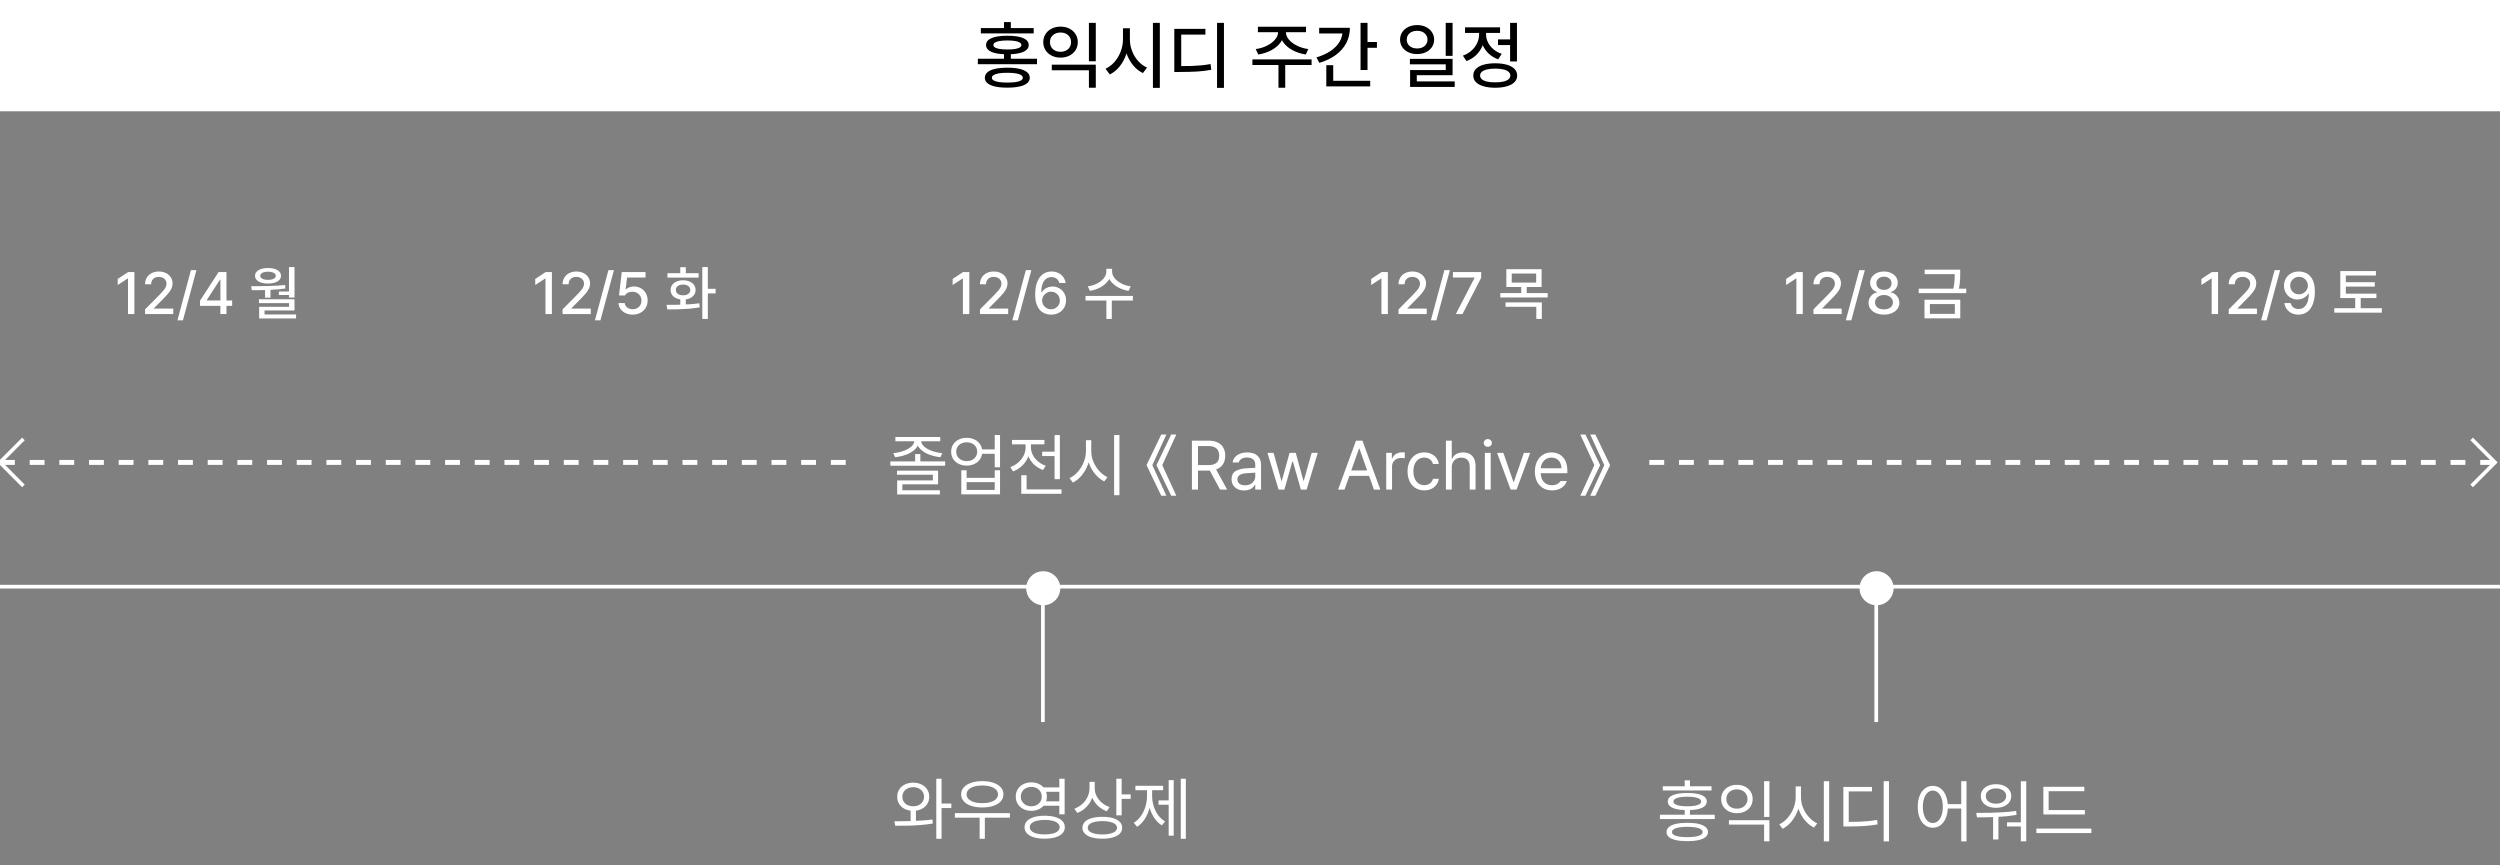 <svg width="1011" height="350" viewBox="0 0 1011 350" fill="none" xmlns="http://www.w3.org/2000/svg">
<rect x="0" y="0" width="1011" height="350" fill="#808080" stroke="none"/>
<g clip-path="url(#clip0_350_310)">
<line x1="1.31134e-07" y1="237.25" x2="1011" y2="237.25" stroke="white" stroke-width="1.5"/>
<path d="M54.346 110.028V127H51.76V112.613H51.66L47.608 115.257V112.796L51.826 110.028H54.346ZM58.664 127L58.656 125.127L64.54 119.185C65.247 118.456 65.788 117.862 66.164 117.403C66.545 116.945 66.835 116.5 67.034 116.069C67.239 115.633 67.341 115.174 67.341 114.693C67.341 114.146 67.203 113.666 66.927 113.251C66.65 112.837 66.275 112.519 65.799 112.298C65.324 112.072 64.788 111.959 64.192 111.959C63.573 111.959 63.032 112.083 62.567 112.331C62.103 112.575 61.744 112.925 61.49 113.384C61.236 113.837 61.109 114.362 61.109 114.959H58.656C58.656 113.936 58.893 113.036 59.368 112.257C59.849 111.472 60.512 110.867 61.357 110.442C62.208 110.011 63.17 109.796 64.241 109.796C65.313 109.796 66.269 110.006 67.109 110.425C67.949 110.84 68.603 111.414 69.073 112.149C69.548 112.884 69.788 113.707 69.794 114.619C69.788 115.271 69.664 115.895 69.421 116.492C69.178 117.088 68.763 117.751 68.178 118.481C67.598 119.21 66.772 120.102 65.7 121.157L62.252 124.663V124.787H70.067V127H58.664ZM79.443 109.232L73.973 129.552H71.744L77.214 109.232H79.443ZM80.893 123.685V121.605L88.385 110.028H90.017V113.094H88.957L83.595 121.373V121.506H93.888V123.685H80.893ZM89.123 127V123.055L89.139 122.102V110.028H91.584V127H89.123ZM109.379 116.616V120.37H107.183V116.616H109.379ZM119.1 108.006V120.32H116.863V108.006H119.1ZM101.573 115.754C104.175 115.76 106.606 115.729 108.865 115.663C111.131 115.597 113.277 115.459 115.305 115.249L115.437 116.674C113.349 116.961 111.178 117.152 108.923 117.246C106.669 117.334 104.305 117.37 101.829 117.354L101.573 115.754ZM119.1 121.025V125.558H106.992V127.721H104.805V124.066H116.887V122.583H104.722V121.025H119.1ZM119.73 127.174V128.79H104.805V127.174H119.73ZM117.584 117.909V119.309H112.769V117.909H117.584ZM108.401 108.37C109.434 108.37 110.346 108.5 111.136 108.76C111.926 109.019 112.539 109.387 112.976 109.862C113.412 110.337 113.633 110.892 113.639 111.528C113.633 112.174 113.412 112.735 112.976 113.21C112.539 113.68 111.926 114.041 111.136 114.296C110.352 114.544 109.44 114.669 108.401 114.669C107.341 114.669 106.415 114.544 105.625 114.296C104.835 114.041 104.222 113.68 103.785 113.21C103.354 112.735 103.139 112.174 103.139 111.528C103.139 110.892 103.354 110.337 103.785 109.862C104.222 109.387 104.835 109.019 105.625 108.76C106.421 108.5 107.346 108.37 108.401 108.37ZM108.401 109.87C107.755 109.87 107.194 109.939 106.719 110.077C106.244 110.21 105.876 110.403 105.617 110.657C105.363 110.906 105.238 111.196 105.244 111.528C105.238 111.859 105.363 112.149 105.617 112.398C105.876 112.646 106.244 112.84 106.719 112.978C107.194 113.11 107.755 113.177 108.401 113.177C109.031 113.177 109.584 113.11 110.059 112.978C110.534 112.84 110.899 112.646 111.153 112.398C111.412 112.149 111.542 111.859 111.542 111.528C111.542 111.196 111.412 110.906 111.153 110.657C110.899 110.403 110.534 110.21 110.059 110.077C109.584 109.939 109.031 109.87 108.401 109.87Z" fill="white"/>
<path d="M223.185 110.028V127H220.6V112.613H220.5L216.448 115.257V112.796L220.666 110.028H223.185ZM227.504 127L227.496 125.127L233.38 119.185C234.087 118.456 234.628 117.862 235.004 117.403C235.385 116.945 235.675 116.5 235.874 116.069C236.078 115.633 236.181 115.174 236.181 114.693C236.181 114.146 236.043 113.666 235.766 113.251C235.49 112.837 235.114 112.519 234.639 112.298C234.164 112.072 233.628 111.959 233.032 111.959C232.413 111.959 231.871 112.083 231.407 112.331C230.943 112.575 230.584 112.925 230.33 113.384C230.076 113.837 229.949 114.362 229.949 114.959H227.496C227.496 113.936 227.733 113.036 228.208 112.257C228.689 111.472 229.352 110.867 230.197 110.442C231.048 110.011 232.009 109.796 233.081 109.796C234.153 109.796 235.109 110.006 235.949 110.425C236.788 110.84 237.443 111.414 237.913 112.149C238.388 112.884 238.628 113.707 238.634 114.619C238.628 115.271 238.504 115.895 238.261 116.492C238.018 117.088 237.603 117.751 237.018 118.481C236.438 119.21 235.612 120.102 234.54 121.157L231.092 124.663V124.787H238.907V127H227.504ZM248.283 109.232L242.813 129.552H240.584L246.054 109.232H248.283ZM255.874 127.232C254.813 127.232 253.852 127.033 252.99 126.635C252.134 126.232 251.451 125.677 250.943 124.97C250.435 124.262 250.164 123.461 250.131 122.566H252.642C252.681 123.041 252.849 123.472 253.147 123.859C253.446 124.24 253.832 124.539 254.308 124.754C254.788 124.964 255.31 125.069 255.874 125.069C256.548 125.069 257.153 124.917 257.689 124.613C258.23 124.309 258.65 123.892 258.948 123.362C259.252 122.831 259.404 122.232 259.404 121.564C259.404 120.89 259.247 120.282 258.932 119.74C258.623 119.193 258.189 118.765 257.631 118.456C257.078 118.146 256.454 117.989 255.758 117.983C255.056 117.978 254.451 118.097 253.943 118.34C253.44 118.583 253.045 118.961 252.758 119.475H250.33L251.44 110.028H261.053V112.24H253.578L252.998 116.981H253.164C253.402 116.76 253.686 116.566 254.018 116.401C254.355 116.229 254.722 116.097 255.12 116.003C255.518 115.903 255.929 115.854 256.355 115.854C257.41 115.854 258.36 116.097 259.205 116.583C260.051 117.064 260.711 117.735 261.186 118.597C261.667 119.459 261.907 120.428 261.907 121.506C261.907 122.599 261.65 123.583 261.136 124.456C260.623 125.323 259.907 126.003 258.99 126.494C258.073 126.986 257.034 127.232 255.874 127.232ZM277.34 120.47V123.892H275.111V120.47H277.34ZM286.249 107.989V128.989H284.012V107.989H286.249ZM289.398 116.79V118.655H285.528V116.79H289.398ZM269.526 123.279C271.332 123.279 272.898 123.268 274.224 123.246C275.55 123.218 276.976 123.157 278.501 123.064C280.031 122.97 281.468 122.829 282.81 122.641L282.968 124.29C281.559 124.539 280.095 124.727 278.575 124.854C277.056 124.975 275.619 125.052 274.266 125.086C272.918 125.119 271.451 125.135 269.865 125.135L269.526 123.279ZM282.512 110.483V112.257H269.915V110.483H282.512ZM276.238 113.343C277.222 113.343 278.095 113.508 278.857 113.84C279.625 114.166 280.222 114.624 280.647 115.215C281.072 115.807 281.288 116.492 281.293 117.271C281.288 118.039 281.07 118.718 280.639 119.309C280.213 119.895 279.619 120.351 278.857 120.677C278.095 120.997 277.222 121.157 276.238 121.157C275.244 121.157 274.365 120.997 273.603 120.677C272.846 120.351 272.255 119.895 271.829 119.309C271.41 118.718 271.202 118.039 271.208 117.271C271.202 116.492 271.41 115.807 271.829 115.215C272.255 114.624 272.846 114.166 273.603 113.84C274.365 113.508 275.244 113.343 276.238 113.343ZM276.238 115.066C275.653 115.066 275.139 115.157 274.697 115.34C274.255 115.522 273.912 115.779 273.669 116.11C273.426 116.442 273.305 116.829 273.305 117.271C273.305 117.707 273.426 118.088 273.669 118.414C273.912 118.74 274.255 118.992 274.697 119.169C275.139 119.345 275.653 119.431 276.238 119.425C276.818 119.431 277.327 119.345 277.763 119.169C278.205 118.992 278.548 118.74 278.791 118.414C279.034 118.088 279.155 117.707 279.155 117.271C279.155 116.829 279.034 116.442 278.791 116.11C278.548 115.779 278.205 115.522 277.763 115.34C277.327 115.157 276.818 115.066 276.238 115.066ZM277.34 108.047V111.702H275.111V108.047H277.34Z" fill="white"/>
<path d="M391.986 110.028V127H389.4V112.613H389.301L385.249 115.257V112.796L389.467 110.028H391.986ZM396.305 127L396.296 125.127L402.18 119.185C402.888 118.456 403.429 117.862 403.805 117.403C404.186 116.945 404.476 116.5 404.675 116.069C404.879 115.633 404.981 115.174 404.981 114.693C404.981 114.146 404.843 113.666 404.567 113.251C404.291 112.837 403.915 112.519 403.44 112.298C402.965 112.072 402.429 111.959 401.832 111.959C401.214 111.959 400.672 112.083 400.208 112.331C399.744 112.575 399.385 112.925 399.131 113.384C398.877 113.837 398.749 114.362 398.749 114.959H396.296C396.296 113.936 396.534 113.036 397.009 112.257C397.49 111.472 398.153 110.867 398.998 110.442C399.849 110.011 400.81 109.796 401.882 109.796C402.954 109.796 403.91 110.006 404.749 110.425C405.589 110.84 406.244 111.414 406.714 112.149C407.189 112.884 407.429 113.707 407.435 114.619C407.429 115.271 407.305 115.895 407.062 116.492C406.819 117.088 406.404 117.751 405.819 118.481C405.238 119.21 404.412 120.102 403.341 121.157L399.893 124.663V124.787H407.708V127H396.305ZM417.084 109.232L411.614 129.552H409.385L414.854 109.232H417.084ZM425.031 127.232C423.882 127.221 422.827 126.959 421.865 126.445C420.909 125.925 420.13 125.061 419.528 123.851C418.926 122.641 418.625 121.05 418.625 119.077C418.625 117.127 418.893 115.459 419.429 114.072C419.965 112.68 420.73 111.619 421.724 110.89C422.719 110.16 423.893 109.796 425.247 109.796C426.269 109.796 427.188 109.994 428.006 110.392C428.824 110.785 429.484 111.331 429.987 112.033C430.495 112.735 430.816 113.536 430.948 114.436H428.404C428.282 113.967 428.081 113.555 427.799 113.202C427.523 112.843 427.166 112.561 426.73 112.356C426.299 112.152 425.805 112.05 425.247 112.05C424.379 112.05 423.633 112.296 423.009 112.787C422.385 113.273 421.909 113.975 421.584 114.892C421.263 115.804 421.103 116.898 421.103 118.174H421.293C421.597 117.693 421.97 117.282 422.412 116.939C422.86 116.591 423.357 116.329 423.904 116.152C424.456 115.97 425.039 115.878 425.653 115.878C426.653 115.878 427.57 116.116 428.404 116.591C429.244 117.066 429.904 117.729 430.385 118.58C430.871 119.431 431.114 120.387 431.114 121.448C431.114 122.541 430.86 123.53 430.351 124.414C429.843 125.298 429.128 125.992 428.205 126.494C427.282 126.997 426.224 127.243 425.031 127.232ZM425.023 125.069C425.691 125.069 426.299 124.912 426.846 124.597C427.393 124.276 427.824 123.843 428.139 123.296C428.454 122.749 428.611 122.146 428.611 121.489C428.611 120.848 428.456 120.26 428.147 119.724C427.843 119.182 427.421 118.754 426.879 118.439C426.343 118.124 425.741 117.967 425.072 117.967C424.404 117.967 423.791 118.133 423.233 118.464C422.675 118.79 422.233 119.227 421.907 119.773C421.586 120.315 421.423 120.898 421.418 121.522C421.418 122.146 421.572 122.732 421.882 123.279C422.197 123.82 422.628 124.254 423.175 124.58C423.727 124.906 424.343 125.069 425.023 125.069ZM449.357 109.837C449.357 111.135 448.973 112.329 448.205 113.417C447.443 114.506 446.407 115.417 445.098 116.152C443.794 116.881 442.357 117.37 440.788 117.619L439.893 115.804C441.258 115.622 442.515 115.238 443.664 114.652C444.813 114.061 445.725 113.343 446.399 112.497C447.073 111.652 447.41 110.765 447.41 109.837V108.693H449.357V109.837ZM449.73 109.837C449.73 110.754 450.07 111.638 450.75 112.489C451.429 113.334 452.344 114.052 453.493 114.644C454.647 115.235 455.907 115.622 457.272 115.804L456.385 117.619C454.81 117.37 453.366 116.878 452.051 116.144C450.741 115.409 449.703 114.497 448.935 113.409C448.172 112.315 447.794 111.124 447.799 109.837V108.693H449.73V109.837ZM449.606 121.075V128.989H447.418V121.075H449.606ZM458.134 119.682V121.522H438.99V119.682H458.134Z" fill="white"/>
<path d="M370.4 327.177V332.959H368.253V327.177H370.4ZM369.317 316.503C370.554 316.509 371.663 316.754 372.643 317.238C373.623 317.715 374.39 318.385 374.944 319.249C375.505 320.112 375.788 321.099 375.795 322.207C375.788 323.316 375.505 324.302 374.944 325.166C374.39 326.029 373.619 326.7 372.633 327.177C371.653 327.654 370.548 327.892 369.317 327.892C368.06 327.892 366.938 327.654 365.952 327.177C364.972 326.7 364.205 326.033 363.651 325.175C363.103 324.312 362.833 323.322 362.839 322.207C362.833 321.092 363.103 320.106 363.651 319.249C364.205 318.385 364.972 317.715 365.952 317.238C366.938 316.754 368.06 316.509 369.317 316.503ZM369.317 318.34C368.472 318.346 367.715 318.514 367.045 318.843C366.381 319.165 365.859 319.619 365.478 320.206C365.105 320.792 364.921 321.459 364.927 322.207C364.921 322.955 365.105 323.622 365.478 324.209C365.859 324.795 366.381 325.253 367.045 325.581C367.715 325.904 368.472 326.062 369.317 326.055C370.148 326.062 370.893 325.904 371.55 325.581C372.214 325.253 372.733 324.795 373.107 324.209C373.487 323.622 373.681 322.955 373.687 322.207C373.681 321.459 373.487 320.792 373.107 320.206C372.733 319.619 372.214 319.165 371.55 318.843C370.893 318.514 370.148 318.346 369.317 318.34ZM380.764 314.917V339.224H378.637V314.917H380.764ZM384.728 324.953V326.79H380.184V324.953H384.728ZM361.679 332.127H363.013C364.74 332.114 366.365 332.088 367.886 332.05C369.407 332.011 370.967 331.94 372.565 331.837C374.164 331.734 375.666 331.592 377.071 331.412L377.226 333.036C375.621 333.307 373.935 333.51 372.169 333.645C370.409 333.78 368.714 333.864 367.083 333.896C365.459 333.929 363.78 333.938 362.046 333.925L361.679 332.127ZM408.406 328.84V330.657H386.149V328.84H408.406ZM398.273 329.923V339.224H396.165V329.923H398.273ZM397.229 315.884C398.924 315.89 400.416 316.113 401.705 316.551C403.001 316.983 404.006 317.602 404.722 318.407C405.437 319.213 405.795 320.157 405.795 321.24C405.795 322.31 405.437 323.245 404.722 324.044C404.006 324.843 403.001 325.459 401.705 325.891C400.416 326.323 398.924 326.539 397.229 326.539C395.534 326.539 394.038 326.323 392.743 325.891C391.453 325.459 390.454 324.843 389.745 324.044C389.036 323.245 388.682 322.31 388.682 321.24C388.682 320.157 389.036 319.213 389.745 318.407C390.454 317.602 391.453 316.983 392.743 316.551C394.038 316.113 395.534 315.89 397.229 315.884ZM397.229 317.644C395.972 317.644 394.863 317.792 393.903 318.088C392.949 318.385 392.204 318.804 391.669 319.345C391.141 319.887 390.88 320.518 390.886 321.24C390.88 321.956 391.141 322.584 391.669 323.126C392.204 323.661 392.949 324.073 393.903 324.363C394.863 324.653 395.972 324.798 397.229 324.798C398.486 324.798 399.594 324.653 400.555 324.363C401.522 324.073 402.269 323.661 402.798 323.126C403.326 322.584 403.591 321.956 403.591 321.24C403.591 320.518 403.326 319.887 402.798 319.345C402.269 318.804 401.522 318.385 400.555 318.088C399.594 317.792 398.486 317.644 397.229 317.644ZM429.047 318.436V320.196H421.583V318.436H429.047ZM429.047 324.064V325.843H421.583V324.064H429.047ZM417.077 316.387C418.263 316.38 419.333 316.622 420.287 317.112C421.241 317.595 421.989 318.279 422.53 319.162C423.078 320.038 423.355 321.034 423.362 322.149C423.355 323.258 423.078 324.25 422.53 325.127C421.989 326.004 421.241 326.687 420.287 327.177C419.333 327.66 418.263 327.899 417.077 327.892C415.878 327.899 414.799 327.66 413.838 327.177C412.878 326.687 412.124 326.004 411.576 325.127C411.034 324.25 410.767 323.258 410.773 322.149C410.767 321.034 411.034 320.038 411.576 319.162C412.124 318.279 412.878 317.595 413.838 317.112C414.799 316.622 415.878 316.38 417.077 316.387ZM417.077 318.243C416.265 318.237 415.533 318.401 414.882 318.736C414.231 319.065 413.725 319.529 413.364 320.128C413.004 320.721 412.823 321.395 412.823 322.149C412.823 322.897 413.007 323.567 413.374 324.16C413.742 324.753 414.248 325.221 414.892 325.562C415.537 325.897 416.265 326.062 417.077 326.055C417.87 326.062 418.585 325.897 419.224 325.562C419.868 325.221 420.374 324.753 420.742 324.16C421.109 323.561 421.293 322.89 421.293 322.149C421.293 321.395 421.109 320.721 420.742 320.128C420.374 319.529 419.871 319.065 419.233 318.736C418.595 318.401 417.876 318.237 417.077 318.243ZM430.536 314.917V329.323H428.389V314.917H430.536ZM422.472 329.884C424.142 329.884 425.585 330.068 426.804 330.435C428.028 330.802 428.969 331.334 429.627 332.03C430.284 332.727 430.613 333.558 430.613 334.525C430.613 335.492 430.284 336.323 429.627 337.019C428.969 337.715 428.028 338.247 426.804 338.615C425.585 338.982 424.142 339.166 422.472 339.166C420.796 339.166 419.346 338.982 418.121 338.615C416.897 338.247 415.956 337.715 415.298 337.019C414.647 336.323 414.325 335.492 414.331 334.525C414.325 333.558 414.647 332.727 415.298 332.03C415.956 331.334 416.897 330.802 418.121 330.435C419.346 330.068 420.796 329.884 422.472 329.884ZM422.472 331.566C421.235 331.566 420.161 331.686 419.253 331.924C418.344 332.163 417.644 332.504 417.155 332.949C416.671 333.387 416.433 333.913 416.439 334.525C416.433 335.124 416.671 335.646 417.155 336.091C417.644 336.529 418.344 336.865 419.253 337.097C420.161 337.329 421.235 337.445 422.472 337.445C423.71 337.445 424.783 337.329 425.692 337.097C426.601 336.865 427.3 336.529 427.79 336.091C428.28 335.646 428.525 335.124 428.525 334.525C428.525 333.913 428.28 333.387 427.79 332.949C427.3 332.504 426.601 332.163 425.692 331.924C424.783 331.686 423.71 331.566 422.472 331.566ZM442.379 318.688C442.372 320.228 442.089 321.672 441.528 323.019C440.973 324.36 440.187 325.523 439.169 326.51C438.157 327.496 436.984 328.247 435.649 328.762L434.489 327.041C435.701 326.59 436.768 325.946 437.689 325.108C438.611 324.27 439.323 323.3 439.826 322.198C440.335 321.095 440.593 319.925 440.6 318.688V316.174H442.379V318.688ZM442.707 318.843C442.707 319.925 442.965 320.97 443.481 321.975C443.996 322.981 444.709 323.867 445.618 324.634C446.533 325.401 447.574 325.984 448.74 326.384L447.58 328.086C446.285 327.609 445.134 326.913 444.129 325.997C443.13 325.082 442.353 324.009 441.799 322.778C441.244 321.54 440.967 320.228 440.967 318.843V316.174H442.707V318.843ZM453.594 314.917V329.71H451.448V314.917H453.594ZM457.249 321.26V323.058H452.995V321.26H457.249ZM445.801 330.329C447.458 330.329 448.886 330.503 450.084 330.851C451.29 331.199 452.211 331.705 452.85 332.369C453.488 333.026 453.807 333.816 453.807 334.738C453.807 335.672 453.488 336.468 452.85 337.126C452.211 337.79 451.29 338.296 450.084 338.644C448.886 338.992 447.458 339.166 445.801 339.166C444.132 339.166 442.691 338.992 441.479 338.644C440.274 338.296 439.349 337.79 438.705 337.126C438.06 336.468 437.738 335.672 437.738 334.738C437.738 333.816 438.06 333.026 438.705 332.369C439.349 331.705 440.277 331.199 441.489 330.851C442.701 330.503 444.138 330.329 445.801 330.329ZM445.801 332.05C444.583 332.05 443.526 332.159 442.63 332.378C441.74 332.598 441.057 332.91 440.58 333.316C440.11 333.716 439.878 334.19 439.884 334.738C439.878 335.305 440.11 335.791 440.58 336.198C441.057 336.604 441.74 336.913 442.63 337.126C443.519 337.345 444.577 337.458 445.801 337.464C447.026 337.458 448.083 337.345 448.973 337.126C449.862 336.913 450.542 336.604 451.013 336.198C451.483 335.791 451.718 335.305 451.718 334.738C451.718 334.19 451.48 333.716 451.003 333.316C450.526 332.91 449.843 332.598 448.953 332.378C448.07 332.159 447.019 332.05 445.801 332.05ZM479.553 314.917V339.224H477.503V314.917H479.553ZM473.268 323.677V325.436H468.512V323.677H473.268ZM474.641 315.497V337.948H472.611V315.497H474.641ZM465.534 321.84C465.527 323.593 465.292 325.288 464.828 326.925C464.37 328.563 463.716 330.029 462.865 331.325C462.014 332.614 461.009 333.622 459.849 334.351L458.495 332.746C459.597 332.082 460.551 331.18 461.357 330.039C462.169 328.891 462.788 327.609 463.213 326.191C463.639 324.773 463.851 323.322 463.851 321.84V318.669H465.534V321.84ZM465.92 321.84C465.92 323.258 466.127 324.637 466.539 325.978C466.952 327.319 467.551 328.53 468.338 329.613C469.13 330.696 470.071 331.553 471.161 332.185L469.865 333.771C468.705 333.075 467.703 332.114 466.858 330.89C466.014 329.665 465.372 328.273 464.934 326.713C464.502 325.153 464.29 323.529 464.296 321.84V318.669H465.92V321.84ZM470.368 317.779V319.558H459.152V317.779H470.368Z" fill="white"/>
<path d="M561.248 110.028V127H558.662V112.613H558.563L554.51 115.257V112.796L558.728 110.028H561.248ZM565.566 127L565.558 125.127L571.442 119.185C572.149 118.456 572.691 117.862 573.066 117.403C573.448 116.945 573.738 116.5 573.937 116.069C574.141 115.633 574.243 115.174 574.243 114.693C574.243 114.146 574.105 113.666 573.829 113.251C573.553 112.837 573.177 112.519 572.702 112.298C572.227 112.072 571.691 111.959 571.094 111.959C570.475 111.959 569.934 112.083 569.47 112.331C569.006 112.575 568.647 112.925 568.392 113.384C568.138 113.837 568.011 114.362 568.011 114.959H565.558C565.558 113.936 565.796 113.036 566.271 112.257C566.751 111.472 567.414 110.867 568.26 110.442C569.111 110.011 570.072 109.796 571.144 109.796C572.216 109.796 573.171 110.006 574.011 110.425C574.851 110.84 575.506 111.414 575.975 112.149C576.45 112.884 576.691 113.707 576.696 114.619C576.691 115.271 576.566 115.895 576.323 116.492C576.08 117.088 575.666 117.751 575.08 118.481C574.5 119.21 573.674 120.102 572.602 121.157L569.155 124.663V124.787H576.97V127H565.566ZM586.345 109.232L580.876 129.552H578.646L584.116 109.232H586.345ZM588.74 127L596.315 112.365V112.24H587.563V110.028H598.992V112.323L591.434 127H588.74ZM623.427 108.859V116.061H609.165V108.859H623.427ZM611.344 110.616V114.279H621.231V110.616H611.344ZM625.872 118.506V120.304H606.728V118.506H625.872ZM617.394 115.63V119.152H615.181V115.63H617.394ZM623.518 122.293V128.989H621.281V124.058H608.85V122.293H623.518Z" fill="white"/>
<path d="M729.045 110.028V127H726.459V112.613H726.36L722.307 115.257V112.796L726.525 110.028H729.045ZM733.363 127L733.355 125.127L739.239 119.185C739.946 118.456 740.488 117.862 740.863 117.403C741.244 116.945 741.535 116.5 741.733 116.069C741.938 115.633 742.04 115.174 742.04 114.693C742.04 114.146 741.902 113.666 741.626 113.251C741.349 112.837 740.974 112.519 740.499 112.298C740.024 112.072 739.488 111.959 738.891 111.959C738.272 111.959 737.731 112.083 737.267 112.331C736.803 112.575 736.443 112.925 736.189 113.384C735.935 113.837 735.808 114.362 735.808 114.959H733.355C733.355 113.936 733.593 113.036 734.068 112.257C734.548 111.472 735.211 110.867 736.057 110.442C736.907 110.011 737.869 109.796 738.941 109.796C740.012 109.796 740.968 110.006 741.808 110.425C742.648 110.84 743.303 111.414 743.772 112.149C744.247 112.884 744.488 113.707 744.493 114.619C744.488 115.271 744.363 115.895 744.12 116.492C743.877 117.088 743.463 117.751 742.877 118.481C742.297 119.21 741.471 120.102 740.399 121.157L736.952 124.663V124.787H744.767V127H733.363ZM754.142 109.232L748.673 129.552H746.443L751.913 109.232H754.142ZM761.882 127.232C760.673 127.232 759.592 127.028 758.642 126.619C757.692 126.21 756.952 125.646 756.421 124.928C755.896 124.204 755.637 123.387 755.642 122.475C755.637 121.768 755.789 121.108 756.098 120.494C756.407 119.876 756.833 119.365 757.374 118.961C757.921 118.558 758.523 118.304 759.181 118.199V118.108C758.612 117.981 758.106 117.738 757.664 117.378C757.228 117.014 756.888 116.566 756.645 116.036C756.402 115.506 756.28 114.934 756.28 114.32C756.28 113.464 756.521 112.691 757.001 112C757.487 111.309 758.156 110.771 759.007 110.384C759.863 109.992 760.822 109.796 761.882 109.796C762.938 109.796 763.888 109.992 764.733 110.384C765.579 110.771 766.244 111.309 766.731 112C767.217 112.691 767.46 113.464 767.46 114.32C767.46 114.934 767.335 115.506 767.087 116.036C766.844 116.566 766.504 117.014 766.068 117.378C765.631 117.738 765.131 117.981 764.568 118.108V118.199C765.219 118.304 765.816 118.558 766.358 118.961C766.899 119.365 767.327 119.876 767.642 120.494C767.957 121.108 768.117 121.768 768.123 122.475C768.117 123.387 767.847 124.204 767.311 124.928C766.775 125.646 766.034 126.21 765.09 126.619C764.145 127.028 763.076 127.232 761.882 127.232ZM761.882 125.127C762.606 125.127 763.239 125.011 763.78 124.779C764.327 124.541 764.75 124.21 765.048 123.785C765.347 123.354 765.496 122.859 765.496 122.301C765.496 121.727 765.338 121.213 765.023 120.76C764.714 120.301 764.283 119.942 763.731 119.682C763.184 119.417 762.568 119.285 761.882 119.285C761.192 119.285 760.568 119.417 760.01 119.682C759.457 119.942 759.026 120.301 758.717 120.76C758.407 121.218 758.258 121.732 758.269 122.301C758.258 122.859 758.399 123.354 758.692 123.785C758.985 124.21 759.405 124.541 759.952 124.779C760.504 125.011 761.148 125.127 761.882 125.127ZM761.882 117.238C762.468 117.238 762.993 117.124 763.457 116.898C763.927 116.666 764.291 116.348 764.551 115.945C764.816 115.536 764.949 115.069 764.949 114.544C764.949 114.025 764.819 113.566 764.559 113.169C764.305 112.765 763.943 112.453 763.474 112.232C763.01 112.011 762.479 111.901 761.882 111.901C761.269 111.901 760.731 112.011 760.266 112.232C759.802 112.453 759.44 112.765 759.181 113.169C758.927 113.566 758.8 114.025 758.8 114.544C758.8 115.069 758.929 115.536 759.189 115.945C759.454 116.348 759.819 116.666 760.283 116.898C760.753 117.124 761.286 117.238 761.882 117.238ZM791.909 109.058V110.865H778.335V109.058H791.909ZM795.15 116.724V118.539H775.931V116.724H795.15ZM792.713 110.649V110.715C792.713 111.5 792.702 112.196 792.68 112.804C792.658 113.406 792.597 114.094 792.498 114.867C792.398 115.635 792.241 116.456 792.025 117.329L789.813 117.229C790.023 116.362 790.174 115.55 790.268 114.793C790.368 114.03 790.431 113.354 790.459 112.762C790.487 112.171 790.5 111.489 790.5 110.715V110.649V109.058H792.713V110.649ZM792.738 121.207V128.724H778.268V121.207H792.738ZM780.448 122.956V126.917H790.534V122.956H780.448Z" fill="white"/>
<path d="M682.336 332.74C684.115 332.74 685.627 332.882 686.871 333.166C688.115 333.449 689.062 333.872 689.713 334.432C690.371 334.993 690.703 335.68 690.709 336.492C690.703 337.291 690.371 337.965 689.713 338.512C689.062 339.06 688.115 339.473 686.871 339.75C685.627 340.027 684.115 340.166 682.336 340.166C680.544 340.166 679.023 340.027 677.772 339.75C676.522 339.473 675.571 339.06 674.92 338.512C674.269 337.965 673.944 337.291 673.944 336.492C673.944 335.68 674.269 334.993 674.92 334.432C675.571 333.872 676.522 333.449 677.772 333.166C679.023 332.882 680.544 332.74 682.336 332.74ZM682.336 334.365C681.021 334.365 679.903 334.445 678.981 334.606C678.059 334.767 677.357 335.009 676.873 335.331C676.39 335.647 676.148 336.034 676.148 336.492C676.148 336.936 676.39 337.314 676.873 337.623C677.357 337.926 678.059 338.155 678.981 338.309C679.909 338.471 681.028 338.548 682.336 338.541C683.644 338.548 684.76 338.471 685.681 338.309C686.61 338.155 687.315 337.926 687.799 337.623C688.282 337.314 688.524 336.936 688.524 336.492C688.524 336.034 688.282 335.647 687.799 335.331C687.315 335.009 686.613 334.767 685.691 334.606C684.769 334.445 683.651 334.365 682.336 334.365ZM692.14 317.967V319.669H672.435V317.967H692.14ZM682.336 320.674C684.882 320.674 686.832 320.971 688.185 321.564C689.546 322.15 690.226 323.014 690.226 324.155C690.226 324.902 689.919 325.534 689.307 326.05C688.695 326.565 687.799 326.955 686.619 327.22C685.446 327.484 684.018 327.616 682.336 327.616C680.66 327.616 679.232 327.484 678.053 327.22C676.873 326.955 675.977 326.565 675.365 326.05C674.753 325.534 674.447 324.902 674.447 324.155C674.447 323.014 675.127 322.15 676.487 321.564C677.847 320.971 679.796 320.674 682.336 320.674ZM682.336 322.182C681.15 322.182 680.138 322.26 679.3 322.414C678.462 322.569 677.824 322.791 677.386 323.081C676.954 323.372 676.741 323.729 676.748 324.155C676.741 324.561 676.954 324.909 677.386 325.199C677.824 325.483 678.462 325.698 679.3 325.847C680.144 325.995 681.156 326.069 682.336 326.069C683.522 326.069 684.534 325.995 685.372 325.847C686.21 325.698 686.848 325.483 687.286 325.199C687.725 324.909 687.944 324.561 687.944 324.155C687.944 323.729 687.725 323.372 687.286 323.081C686.848 322.791 686.21 322.569 685.372 322.414C684.54 322.26 683.528 322.182 682.336 322.182ZM683.419 315.569V319.05H681.292V315.569H683.419ZM693.435 329.492V331.232H671.275V329.492H693.435ZM683.419 326.978V330.381H681.292V326.978H683.419ZM715.546 331.696V340.224H713.4V333.475H699.187V331.696H715.546ZM715.546 315.917V330.381H713.4V315.917H715.546ZM702.416 317.387C703.635 317.38 704.724 317.622 705.684 318.112C706.651 318.595 707.409 319.272 707.957 320.142C708.504 321.006 708.778 321.995 708.778 323.11C708.778 324.226 708.504 325.221 707.957 326.098C707.409 326.968 706.651 327.645 705.684 328.128C704.724 328.612 703.635 328.854 702.416 328.854C701.198 328.854 700.102 328.612 699.129 328.128C698.162 327.645 697.405 326.968 696.857 326.098C696.309 325.221 696.035 324.226 696.035 323.11C696.035 322.002 696.309 321.012 696.857 320.142C697.405 319.272 698.162 318.595 699.129 318.112C700.102 317.622 701.198 317.38 702.416 317.387ZM702.416 319.224C701.591 319.224 700.853 319.388 700.202 319.717C699.551 320.046 699.042 320.506 698.675 321.099C698.314 321.686 698.137 322.356 698.143 323.11C698.137 323.871 698.314 324.548 698.675 325.141C699.042 325.734 699.551 326.198 700.202 326.533C700.853 326.862 701.591 327.023 702.416 327.017C703.235 327.023 703.967 326.862 704.611 326.533C705.262 326.198 705.771 325.734 706.139 325.141C706.506 324.548 706.69 323.871 706.69 323.11C706.69 322.356 706.506 321.686 706.139 321.099C705.771 320.506 705.262 320.046 704.611 319.717C703.967 319.388 703.235 319.224 702.416 319.224ZM727.95 322.453C727.95 324.258 727.641 326.011 727.022 327.713C726.403 329.414 725.555 330.916 724.479 332.218C723.409 333.514 722.213 334.494 720.892 335.157L719.538 333.359C720.737 332.805 721.843 331.96 722.855 330.826C723.867 329.692 724.669 328.39 725.262 326.92C725.862 325.444 726.164 323.955 726.171 322.453V318.025H727.95V322.453ZM728.317 322.453C728.311 323.89 728.601 325.318 729.188 326.736C729.781 328.148 730.583 329.405 731.595 330.507C732.607 331.609 733.706 332.431 734.892 332.972L733.577 334.674C732.275 334.036 731.086 333.095 730.009 331.851C728.933 330.6 728.082 329.157 727.457 327.519C726.832 325.882 726.519 324.193 726.519 322.453V318.025H728.317V322.453ZM739.707 315.917V340.262H737.56V315.917H739.707ZM763.906 315.917V340.262H761.76V315.917H763.906ZM747.431 332.373C749.158 332.373 750.654 332.35 751.917 332.305C753.18 332.26 754.389 332.18 755.543 332.064C756.703 331.948 757.886 331.78 759.091 331.561L759.323 333.378C757.525 333.701 755.746 333.92 753.986 334.036C752.226 334.152 750.041 334.216 747.431 334.229H745.459V332.373H747.431ZM757.022 318.238V320.036H747.624V333.05H745.459V318.238H757.022ZM781.635 317.793C782.815 317.799 783.862 318.151 784.778 318.847C785.699 319.536 786.415 320.523 786.924 321.805C787.44 323.081 787.701 324.567 787.707 326.262C787.701 327.964 787.44 329.453 786.924 330.729C786.415 332.006 785.699 332.992 784.778 333.688C783.862 334.384 782.815 334.732 781.635 334.732C780.443 334.732 779.383 334.384 778.454 333.688C777.533 332.992 776.814 332.006 776.298 330.729C775.789 329.453 775.538 327.964 775.544 326.262C775.538 324.567 775.789 323.081 776.298 321.805C776.814 320.523 777.533 319.536 778.454 318.847C779.383 318.151 780.443 317.799 781.635 317.793ZM781.635 319.707C780.843 319.714 780.14 319.991 779.528 320.539C778.922 321.08 778.448 321.847 778.106 322.84C777.765 323.826 777.594 324.967 777.594 326.262C777.594 327.564 777.765 328.712 778.106 329.704C778.448 330.697 778.922 331.464 779.528 332.006C780.14 332.547 780.843 332.818 781.635 332.818C782.422 332.818 783.121 332.547 783.733 332.006C784.346 331.464 784.823 330.697 785.164 329.704C785.506 328.712 785.677 327.564 785.677 326.262C785.677 324.967 785.506 323.826 785.164 322.84C784.823 321.847 784.346 321.08 783.733 320.539C783.121 319.991 782.422 319.714 781.635 319.707ZM795.249 315.917V340.262H793.122V315.917H795.249ZM794.069 325.199V326.978H786.992V325.199H794.069ZM808.155 329.453V339.47H806.009V329.453H808.155ZM819.409 315.936V340.243H817.224V315.936H819.409ZM799.183 328.738C801.394 328.731 803.301 328.715 804.906 328.689C806.518 328.657 808.249 328.583 810.098 328.467C811.948 328.351 813.698 328.177 815.348 327.945L815.484 329.55C813.041 329.962 810.514 330.233 807.904 330.362C805.3 330.491 802.496 330.555 799.492 330.555L799.183 328.738ZM817.804 332.547V334.21H811.636V332.547H817.804ZM807.208 317.135C808.394 317.135 809.451 317.335 810.379 317.735C811.307 318.134 812.032 318.698 812.554 319.427C813.076 320.149 813.337 320.977 813.337 321.912C813.337 322.866 813.08 323.7 812.564 324.416C812.048 325.131 811.323 325.689 810.388 326.088C809.46 326.482 808.4 326.681 807.208 326.688C805.996 326.681 804.923 326.482 803.988 326.088C803.053 325.689 802.328 325.131 801.812 324.416C801.297 323.7 801.039 322.866 801.039 321.912C801.039 320.977 801.3 320.149 801.822 319.427C802.344 318.698 803.069 318.134 803.998 317.735C804.932 317.335 806.002 317.135 807.208 317.135ZM807.208 318.818C806.402 318.818 805.683 318.95 805.051 319.214C804.426 319.478 803.936 319.846 803.582 320.316C803.234 320.78 803.063 321.312 803.069 321.912C803.063 322.524 803.231 323.069 803.572 323.546C803.92 324.016 804.41 324.38 805.042 324.638C805.673 324.896 806.395 325.025 807.208 325.025C807.994 325.025 808.696 324.896 809.315 324.638C809.934 324.38 810.417 324.016 810.766 323.546C811.12 323.069 811.301 322.524 811.307 321.912C811.301 321.312 811.12 320.78 810.766 320.316C810.417 319.846 809.934 319.478 809.315 319.214C808.696 318.95 807.994 318.818 807.208 318.818ZM843.125 327.597V329.376H826.34V327.597H843.125ZM845.755 335.099V336.898H823.498V335.099H845.755ZM842.893 318.18V319.959H828.468V328.409H826.34V318.18H842.893Z" fill="white"/>
<path d="M896.986 110.028V127H894.4V112.613H894.301L890.249 115.257V112.796L894.467 110.028H896.986ZM901.305 127L901.296 125.127L907.18 119.185C907.888 118.456 908.429 117.862 908.805 117.403C909.186 116.945 909.476 116.5 909.675 116.069C909.879 115.633 909.981 115.174 909.981 114.693C909.981 114.146 909.843 113.666 909.567 113.251C909.291 112.837 908.915 112.519 908.44 112.298C907.965 112.072 907.429 111.959 906.832 111.959C906.214 111.959 905.672 112.083 905.208 112.331C904.744 112.575 904.385 112.925 904.131 113.384C903.877 113.837 903.749 114.362 903.749 114.959H901.296C901.296 113.936 901.534 113.036 902.009 112.257C902.49 111.472 903.153 110.867 903.998 110.442C904.849 110.011 905.81 109.796 906.882 109.796C907.954 109.796 908.91 110.006 909.749 110.425C910.589 110.84 911.244 111.414 911.714 112.149C912.189 112.884 912.429 113.707 912.435 114.619C912.429 115.271 912.305 115.895 912.062 116.492C911.819 117.088 911.404 117.751 910.819 118.481C910.238 119.21 909.412 120.102 908.341 121.157L904.893 124.663V124.787H912.708V127H901.305ZM922.084 109.232L916.614 129.552H914.385L919.854 109.232H922.084ZM929.741 109.796C930.879 109.807 931.926 110.072 932.882 110.591C933.838 111.105 934.617 111.964 935.219 113.169C935.827 114.373 936.13 115.953 936.13 117.909C936.13 119.87 935.863 121.55 935.327 122.948C934.791 124.345 934.026 125.409 933.031 126.138C932.037 126.867 930.86 127.232 929.501 127.232C928.479 127.232 927.559 127.036 926.741 126.644C925.929 126.246 925.266 125.693 924.752 124.986C924.244 124.279 923.923 123.467 923.791 122.55H926.335C926.456 123.03 926.655 123.453 926.932 123.818C927.213 124.182 927.572 124.467 928.009 124.671C928.445 124.876 928.943 124.978 929.501 124.978C930.368 124.978 931.111 124.735 931.73 124.249C932.354 123.757 932.832 123.05 933.164 122.127C933.495 121.204 933.664 120.099 933.669 118.812H933.462C933.158 119.293 932.782 119.707 932.335 120.055C931.893 120.398 931.396 120.66 930.843 120.843C930.296 121.025 929.722 121.116 929.119 121.116C928.114 121.116 927.191 120.878 926.351 120.403C925.517 119.923 924.857 119.257 924.371 118.406C923.885 117.555 923.642 116.602 923.642 115.547C923.642 114.47 923.893 113.492 924.396 112.613C924.904 111.729 925.619 111.036 926.542 110.533C927.47 110.03 928.537 109.785 929.741 109.796ZM929.741 111.959C929.072 111.959 928.462 112.119 927.909 112.439C927.363 112.754 926.932 113.182 926.617 113.724C926.302 114.265 926.147 114.859 926.153 115.506C926.153 116.152 926.305 116.743 926.608 117.279C926.912 117.815 927.332 118.24 927.868 118.555C928.409 118.865 929.017 119.019 929.691 119.019C930.36 119.019 930.97 118.856 931.523 118.53C932.081 118.204 932.52 117.768 932.84 117.221C933.161 116.674 933.321 116.091 933.321 115.472C933.321 114.859 933.164 114.285 932.849 113.749C932.539 113.207 932.111 112.773 931.564 112.448C931.023 112.122 930.415 111.959 929.741 111.959ZM961.029 118.746V120.536H946.402V118.746H961.029ZM963.208 124.638V126.453H943.99V124.638H963.208ZM954.672 119.657V125.459H952.443V119.657H954.672ZM960.821 109.622V111.436H948.647V119.442H946.402V109.622H960.821ZM960.357 114.122V115.903H947.968V114.122H960.357Z" fill="white"/>
<path d="M421.887 244.772C425.69 244.772 428.773 241.689 428.773 237.886C428.773 234.083 425.69 231 421.887 231C418.083 231 415 234.083 415 237.886C415 241.689 418.083 244.772 421.887 244.772Z" fill="white"/>
<path d="M758.887 244.772C762.69 244.772 765.773 241.689 765.773 237.886C765.773 234.083 762.69 231 758.887 231C755.083 231 752 234.083 752 237.886C752 241.689 755.083 244.772 758.887 244.772Z" fill="white"/>
<line x1="421.75" y1="237" x2="421.75" y2="292" stroke="white" stroke-width="1.5"/>
<line x1="758.75" y1="237" x2="758.75" y2="292" stroke="white" stroke-width="1.5"/>
<path d="M0 187L342 187M1009 187L667 187" stroke="white" stroke-width="2" stroke-dasharray="6 6"/>
<path d="M9.477 177.5L4.3017e-05 187L9.477 196.5" stroke="white" stroke-width="1.5"/>
<path d="M999.523 177.5L1009 187L999.523 196.5" stroke="white" stroke-width="1.5"/>
<path d="M372.188 183.613V187.365H370.08V183.613H372.188ZM382.224 186.591V188.331H360.064V186.591H382.224ZM379.362 190.343V195.873H364.917V198.754H362.81V194.268H377.254V191.986H362.752V190.343H379.362ZM380.097 198.251V199.953H362.81V198.251H380.097ZM371.627 178.199C371.627 179.411 371.182 180.494 370.293 181.448C369.403 182.401 368.224 183.172 366.754 183.758C365.285 184.338 363.693 184.715 361.978 184.89L361.243 183.246C362.713 183.11 364.099 182.811 365.401 182.347C366.703 181.876 367.753 181.283 368.553 180.568C369.352 179.852 369.752 179.063 369.752 178.199V177.425H371.627V178.199ZM372.536 178.199C372.53 179.063 372.923 179.852 373.716 180.568C374.515 181.283 375.566 181.876 376.868 182.347C378.17 182.811 379.562 183.11 381.044 183.246L380.329 184.89C378.614 184.715 377.022 184.335 375.553 183.749C374.083 183.156 372.903 182.385 372.014 181.438C371.124 180.484 370.68 179.404 370.68 178.199V177.425H372.536V178.199ZM380.232 176.71V178.45H362.094V176.71H380.232ZM403.194 181.738V183.517H396.581V181.738H403.194ZM390.954 177.058C392.146 177.052 393.216 177.287 394.163 177.764C395.117 178.234 395.865 178.898 396.407 179.756C396.954 180.606 397.232 181.576 397.238 182.666C397.232 183.755 396.954 184.728 396.407 185.586C395.865 186.436 395.117 187.1 394.163 187.577C393.216 188.054 392.146 188.293 390.954 188.293C389.735 188.293 388.646 188.054 387.686 187.577C386.732 187.1 385.984 186.436 385.442 185.586C384.907 184.735 384.643 183.762 384.65 182.666C384.643 181.576 384.907 180.606 385.442 179.756C385.984 178.898 386.732 178.234 387.686 177.764C388.646 177.287 389.735 177.052 390.954 177.058ZM390.954 178.876C390.135 178.869 389.4 179.027 388.749 179.349C388.105 179.665 387.602 180.113 387.241 180.693C386.88 181.267 386.699 181.924 386.699 182.666C386.699 183.394 386.88 184.048 387.241 184.628C387.602 185.202 388.105 185.653 388.749 185.982C389.4 186.311 390.135 186.475 390.954 186.475C391.759 186.475 392.481 186.311 393.119 185.982C393.764 185.653 394.267 185.202 394.628 184.628C394.989 184.048 395.169 183.394 395.169 182.666C395.169 181.931 394.989 181.273 394.628 180.693C394.267 180.113 393.767 179.665 393.129 179.349C392.491 179.027 391.766 178.869 390.954 178.876ZM404.412 175.917V188.95H402.266V175.917H404.412ZM390.896 190.188V193.262H402.266V190.188H404.412V199.895H388.749V190.188H390.896ZM390.896 198.135H402.266V194.983H390.896V198.135ZM427.683 182.666V184.425H421.457V182.666H427.683ZM428.611 175.936V193.765H426.465V175.936H428.611ZM429.288 197.903V199.682H413.006V197.903H429.288ZM415.153 192.16V198.773H413.006V192.16H415.153ZM416.526 180.945C416.519 182.401 416.226 183.774 415.646 185.064C415.072 186.353 414.27 187.481 413.238 188.448C412.207 189.414 411.021 190.149 409.68 190.652L408.559 188.892C409.751 188.473 410.815 187.861 411.749 187.055C412.69 186.243 413.425 185.308 413.954 184.251C414.482 183.188 414.747 182.086 414.747 180.945V178.953H416.526V180.945ZM416.912 180.945C416.912 181.976 417.164 182.985 417.667 183.971C418.169 184.957 418.875 185.834 419.784 186.601C420.693 187.368 421.734 187.951 422.907 188.351L421.785 190.072C420.477 189.601 419.32 188.908 418.314 187.993C417.315 187.071 416.539 186.005 415.984 184.793C415.43 183.575 415.153 182.292 415.153 180.945V178.953H416.912V180.945ZM422.346 177.909V179.688H409.255V177.909H422.346ZM440.938 182.453C440.938 184.258 440.628 186.011 440.009 187.713C439.391 189.414 438.543 190.916 437.467 192.218C436.397 193.514 435.201 194.494 433.88 195.157L432.526 193.359C433.725 192.805 434.83 191.96 435.842 190.826C436.854 189.692 437.657 188.39 438.25 186.92C438.849 185.444 439.152 183.955 439.159 182.453V178.025H440.938V182.453ZM441.305 182.453C441.299 183.89 441.589 185.318 442.175 186.736C442.768 188.148 443.571 189.405 444.583 190.507C445.595 191.609 446.694 192.431 447.88 192.972L446.565 194.674C445.263 194.036 444.073 193.095 442.997 191.851C441.921 190.6 441.07 189.157 440.444 187.519C439.819 185.882 439.507 184.193 439.507 182.453V178.025H441.305V182.453ZM452.694 175.917V200.262H450.548V175.917H452.694ZM471.681 200.475H469.612L463.714 188.235V188.041H465.976L471.681 200.475ZM471.681 175.724L465.976 188.157H463.714V187.964L469.612 175.724H471.681ZM475.703 200.475H473.634L467.736 188.235V188.041H469.998L475.703 200.475ZM475.703 175.724L469.998 188.157H467.736V187.964L473.634 175.724H475.703ZM482.009 198V178.199H488.739C490.24 178.199 491.494 178.457 492.5 178.972C493.512 179.488 494.263 180.203 494.752 181.119C495.242 182.028 495.487 183.085 495.487 184.29C495.487 185.489 495.242 186.54 494.752 187.442C494.263 188.344 493.518 189.047 492.519 189.55C491.52 190.052 490.273 190.304 488.777 190.304H483.363V188.08H488.661C489.693 188.08 490.534 187.932 491.185 187.635C491.836 187.339 492.309 186.91 492.606 186.349C492.902 185.782 493.051 185.096 493.051 184.29C493.051 183.478 492.899 182.782 492.596 182.202C492.293 181.622 491.816 181.174 491.165 180.858C490.514 180.542 489.673 180.384 488.642 180.384H484.465V198H482.009ZM491.388 189.105L496.261 198H493.399L488.603 189.105H491.388ZM507.823 191.116C507.746 191.122 507.611 191.132 507.417 191.145C507.23 191.158 506.998 191.174 506.721 191.193C506.206 191.226 505.693 191.261 505.184 191.3C504.675 191.332 504.246 191.361 503.898 191.387C502.783 191.458 501.919 191.699 501.307 192.112C500.701 192.518 500.398 193.114 500.398 193.901C500.398 194.41 500.53 194.842 500.794 195.196C501.059 195.544 501.423 195.808 501.887 195.989C502.351 196.169 502.886 196.26 503.492 196.26C504.349 196.26 505.087 196.089 505.706 195.747C506.331 195.406 506.808 194.958 507.137 194.403C507.466 193.849 507.63 193.256 507.63 192.624V187.983C507.63 187.352 507.504 186.814 507.253 186.369C507.002 185.924 506.625 185.586 506.122 185.354C505.625 185.122 505.007 185.006 504.265 185.006C503.66 185.006 503.125 185.093 502.66 185.267C502.196 185.441 501.819 185.679 501.529 185.982C501.239 186.279 501.036 186.623 500.92 187.017H498.484C498.58 186.224 498.887 185.521 499.402 184.909C499.924 184.29 500.614 183.81 501.471 183.468C502.329 183.127 503.299 182.956 504.381 182.956C505.232 182.956 506.07 183.085 506.895 183.343C507.72 183.6 508.439 184.119 509.051 184.899C509.664 185.679 509.97 186.785 509.97 188.215V198H507.63V195.989H507.514C507.327 196.369 507.047 196.74 506.673 197.101C506.306 197.455 505.819 197.752 505.213 197.99C504.607 198.229 503.904 198.348 503.105 198.348C502.158 198.348 501.297 198.168 500.524 197.807C499.757 197.446 499.151 196.92 498.706 196.231C498.261 195.541 498.039 194.726 498.039 193.785C498.039 192.257 498.564 191.177 499.615 190.546C500.666 189.914 501.997 189.537 503.608 189.414C504.079 189.382 504.617 189.35 505.223 189.318C505.835 189.279 506.418 189.247 506.973 189.221C507.172 189.208 507.34 189.198 507.475 189.192C507.617 189.186 507.72 189.182 507.785 189.182L507.823 191.116ZM517.065 198L512.559 183.149H515.034L518.206 194.461H518.36L521.493 183.149H524.007L527.101 194.423H527.255L530.427 183.149H532.902L528.396 198H526.076L522.847 186.669H522.614L519.405 198H517.065ZM543.711 198H541.12L548.372 178.199H550.963L558.214 198H555.623L549.744 181.39H549.59L543.711 198ZM544.601 190.265H554.753V192.431H544.601V190.265ZM560.587 198V183.149H562.868V185.412H563.023C563.204 184.922 563.484 184.487 563.864 184.106C564.245 183.726 564.696 183.433 565.218 183.227C565.74 183.02 566.291 182.917 566.871 182.917C567.071 182.917 567.28 182.92 567.5 182.927C567.725 182.933 567.922 182.943 568.089 182.956V185.334C567.941 185.302 567.732 185.27 567.461 185.238C567.197 185.199 566.936 185.18 566.678 185.18C565.969 185.18 565.331 185.328 564.763 185.624C564.196 185.921 563.751 186.333 563.429 186.862C563.107 187.39 562.946 187.983 562.946 188.641V198H560.587ZM575.983 198.309C574.61 198.309 573.411 197.984 572.386 197.333C571.368 196.682 570.584 195.776 570.037 194.616C569.489 193.456 569.215 192.134 569.215 190.652C569.215 189.157 569.495 187.826 570.056 186.659C570.617 185.492 571.406 184.583 572.425 183.932C573.443 183.281 574.616 182.956 575.944 182.956C576.982 182.956 577.926 183.149 578.777 183.536C579.634 183.923 580.327 184.474 580.856 185.189C581.391 185.898 581.719 186.714 581.842 187.635H579.502C579.38 187.165 579.164 186.736 578.854 186.349C578.551 185.956 578.155 185.64 577.665 185.402C577.182 185.163 576.621 185.044 575.983 185.044C575.106 185.044 574.336 185.273 573.672 185.731C573.008 186.188 572.492 186.836 572.125 187.674C571.758 188.506 571.574 189.472 571.574 190.575C571.574 191.703 571.754 192.692 572.115 193.543C572.476 194.387 572.989 195.041 573.653 195.506C574.316 195.97 575.093 196.202 575.983 196.202C576.569 196.202 577.101 196.099 577.578 195.892C578.061 195.686 578.467 195.393 578.796 195.012C579.125 194.626 579.36 194.165 579.502 193.63H581.842C581.719 194.519 581.4 195.319 580.885 196.028C580.375 196.737 579.699 197.294 578.854 197.7C578.016 198.106 577.059 198.309 575.983 198.309ZM587.09 189.086V198H584.731V178.199H587.09V185.489H587.284C587.522 184.954 587.835 184.503 588.221 184.135C588.615 183.762 589.095 183.471 589.662 183.265C590.229 183.059 590.893 182.956 591.654 182.956C592.685 182.956 593.578 183.162 594.332 183.575C595.086 183.987 595.673 184.612 596.092 185.45C596.511 186.282 596.72 187.32 596.72 188.564V198H594.361V188.738C594.361 187.964 594.226 187.303 593.955 186.756C593.684 186.208 593.294 185.789 592.785 185.499C592.276 185.209 591.667 185.064 590.958 185.064C590.21 185.064 589.543 185.221 588.956 185.537C588.37 185.853 587.912 186.314 587.583 186.92C587.255 187.526 587.09 188.248 587.09 189.086ZM600.481 198V183.149H602.84V198H600.481ZM601.68 180.693C601.384 180.693 601.106 180.622 600.849 180.481C600.591 180.339 600.388 180.149 600.239 179.91C600.091 179.672 600.017 179.411 600.017 179.127C600.017 178.843 600.091 178.582 600.239 178.344C600.388 178.105 600.591 177.915 600.849 177.773C601.106 177.632 601.384 177.561 601.68 177.561C601.97 177.561 602.241 177.632 602.492 177.773C602.75 177.915 602.953 178.105 603.101 178.344C603.25 178.582 603.324 178.843 603.324 179.127C603.324 179.411 603.25 179.672 603.101 179.91C602.953 180.149 602.75 180.339 602.492 180.481C602.241 180.622 601.97 180.693 601.68 180.693ZM618.8 183.149L613.308 198H610.891L605.419 183.149H607.971L612.032 194.925H612.187L616.247 183.149H618.8ZM627.645 198.309C626.233 198.309 625.002 197.994 623.952 197.362C622.907 196.73 622.105 195.841 621.544 194.693C620.983 193.54 620.703 192.205 620.703 190.691C620.703 189.182 620.983 187.842 621.544 186.669C622.105 185.495 622.891 184.583 623.903 183.932C624.922 183.281 626.092 182.956 627.413 182.956C628.541 182.956 629.588 183.204 630.555 183.7C631.529 184.197 632.318 184.999 632.924 186.108C633.53 187.216 633.833 188.641 633.833 190.381V191.367H622.327V189.356H631.435C631.435 188.531 631.271 187.793 630.942 187.142C630.613 186.491 630.146 185.979 629.54 185.605C628.934 185.231 628.232 185.044 627.432 185.044C626.562 185.044 625.795 185.26 625.131 185.692C624.474 186.124 623.965 186.698 623.604 187.413C623.243 188.122 623.062 188.886 623.062 189.704V191.058C623.062 192.147 623.252 193.082 623.633 193.862C624.013 194.635 624.548 195.222 625.238 195.622C625.927 196.021 626.73 196.221 627.645 196.221C628.212 196.221 628.721 196.147 629.173 195.999C629.624 195.85 630.007 195.647 630.323 195.39C630.645 195.132 630.9 194.842 631.087 194.519H633.601C633.369 195.273 632.976 195.937 632.421 196.511C631.867 197.078 631.18 197.52 630.362 197.836C629.55 198.151 628.644 198.309 627.645 198.309ZM643.098 200.475L648.802 188.041H651.064V188.235L645.167 200.475H643.098ZM643.098 175.724H645.167L651.064 187.964V188.157H648.802L643.098 175.724ZM639.075 200.475L644.78 188.041H647.042V188.235L641.145 200.475H639.075ZM639.075 175.724H641.145L647.042 187.964V188.157H644.78L639.075 175.724Z" fill="white"/>
<rect width="1011" height="45" fill="white"/>
<path d="M407.372 27.375C409.299 27.375 410.936 27.53 412.283 27.841C413.636 28.152 414.665 28.611 415.37 29.219C416.081 29.827 416.44 30.569 416.447 31.446C416.44 32.316 416.081 33.048 415.37 33.642C414.665 34.243 413.636 34.692 412.283 34.989C410.936 35.293 409.299 35.445 407.372 35.445C405.425 35.445 403.774 35.293 402.421 34.989C401.067 34.692 400.035 34.243 399.323 33.642C398.619 33.048 398.267 32.316 398.267 31.446C398.267 30.569 398.619 29.827 399.323 29.219C400.035 28.611 401.067 28.152 402.421 27.841C403.781 27.53 405.432 27.375 407.372 27.375ZM407.372 29.436C406.012 29.436 404.865 29.512 403.933 29.664C403.008 29.816 402.307 30.044 401.83 30.348C401.354 30.645 401.115 31.011 401.115 31.446C401.115 31.874 401.354 32.233 401.83 32.523C402.307 32.813 403.008 33.031 403.933 33.176C404.858 33.321 406.005 33.39 407.372 33.383C408.733 33.39 409.876 33.321 410.801 33.176C411.733 33.031 412.438 32.813 412.914 32.523C413.391 32.233 413.629 31.874 413.629 31.446C413.629 31.011 413.387 30.645 412.904 30.348C412.428 30.044 411.727 29.816 410.801 29.664C409.876 29.512 408.733 29.436 407.372 29.436ZM418.021 11.339V13.494H396.651V11.339H418.021ZM407.383 14.457C410.173 14.45 412.307 14.768 413.785 15.41C415.269 16.046 416.012 16.981 416.012 18.218C416.012 19.026 415.677 19.709 415.007 20.269C414.337 20.828 413.36 21.249 412.075 21.532C410.791 21.816 409.227 21.957 407.383 21.957C405.546 21.957 403.981 21.816 402.69 21.532C401.405 21.249 400.428 20.828 399.758 20.269C399.088 19.709 398.757 19.026 398.764 18.218C398.757 16.981 399.496 16.046 400.981 15.41C402.472 14.768 404.606 14.45 407.383 14.457ZM407.383 16.363C406.146 16.363 405.107 16.436 404.265 16.581C403.429 16.719 402.797 16.926 402.369 17.202C401.941 17.472 401.73 17.81 401.737 18.218C401.73 18.604 401.941 18.932 402.369 19.202C402.804 19.464 403.443 19.664 404.285 19.802C405.128 19.941 406.16 20.01 407.383 20.01C408.612 20.01 409.644 19.941 410.48 19.802C411.323 19.664 411.958 19.464 412.386 19.202C412.821 18.932 413.042 18.604 413.049 18.218C413.049 17.81 412.832 17.472 412.396 17.202C411.968 16.926 411.336 16.719 410.501 16.581C409.665 16.436 408.626 16.363 407.383 16.363ZM408.781 8.915V12.769H406.015V8.915H408.781ZM419.368 23.739V25.956H395.439V23.739H419.368ZM408.781 21.108V24.796H406.015V21.108H408.781ZM443.141 26.142V35.486H440.355V28.411H425.344V26.142H443.141ZM443.141 9.236V24.785H440.355V9.236H443.141ZM428.887 10.769C430.213 10.769 431.404 11.035 432.461 11.567C433.518 12.099 434.346 12.841 434.947 13.794C435.555 14.74 435.859 15.818 435.859 17.026C435.859 18.242 435.558 19.326 434.957 20.279C434.357 21.232 433.524 21.974 432.461 22.506C431.404 23.038 430.213 23.304 428.887 23.304C427.561 23.304 426.366 23.038 425.303 22.506C424.239 21.974 423.404 21.232 422.796 20.279C422.195 19.326 421.895 18.242 421.895 17.026C421.895 15.825 422.195 14.747 422.796 13.794C423.404 12.841 424.239 12.099 425.303 11.567C426.366 11.035 427.561 10.769 428.887 10.769ZM428.887 13.152C428.058 13.152 427.319 13.314 426.67 13.639C426.021 13.957 425.513 14.409 425.147 14.996C424.788 15.583 424.612 16.26 424.619 17.026C424.612 17.8 424.788 18.483 425.147 19.077C425.513 19.671 426.021 20.131 426.67 20.455C427.319 20.78 428.058 20.939 428.887 20.932C429.702 20.939 430.431 20.78 431.073 20.455C431.722 20.131 432.226 19.671 432.585 19.077C432.951 18.483 433.134 17.8 433.134 17.026C433.134 16.26 432.951 15.583 432.585 14.996C432.226 14.409 431.722 13.957 431.073 13.639C430.431 13.314 429.702 13.152 428.887 13.152ZM456.42 15.918C456.42 17.99 456.103 19.972 455.467 21.864C454.839 23.749 453.948 25.414 452.795 26.857C451.641 28.294 450.309 29.378 448.796 30.11L447.077 27.789C448.43 27.182 449.642 26.263 450.713 25.034C451.783 23.805 452.619 22.396 453.219 20.807C453.82 19.219 454.124 17.589 454.131 15.918V11.422H456.42V15.918ZM456.928 15.918C456.921 17.506 457.211 19.064 457.798 20.59C458.385 22.116 459.207 23.477 460.264 24.671C461.327 25.859 462.529 26.747 463.869 27.334L462.19 29.55C460.706 28.846 459.39 27.803 458.244 26.422C457.097 25.034 456.206 23.435 455.571 21.626C454.936 19.809 454.618 17.907 454.618 15.918V11.422H456.928V15.918ZM469.038 9.236V35.538H466.241V9.236H469.038ZM494.966 9.236V35.538H492.169V9.236H494.966ZM477.065 26.733C479.006 26.733 480.649 26.712 481.996 26.671C483.343 26.622 484.624 26.539 485.839 26.422C487.062 26.305 488.301 26.132 489.558 25.904L489.838 28.224C487.98 28.563 486.112 28.794 484.234 28.919C482.355 29.036 479.966 29.098 477.065 29.105H474.89V26.733H477.065ZM487.466 11.681V13.981H477.687V27.613H474.89V11.681H487.466ZM519.288 12.934C519.281 14.461 518.811 15.863 517.879 17.14C516.954 18.411 515.7 19.471 514.119 20.32C512.537 21.163 510.783 21.736 508.856 22.04L507.81 19.844C509.447 19.623 510.956 19.171 512.337 18.487C513.725 17.796 514.823 16.968 515.631 16.001C516.446 15.027 516.857 14.005 516.864 12.934V11.94H519.288V12.934ZM520.013 12.934C520.006 14.005 520.407 15.027 521.215 16.001C522.03 16.968 523.131 17.796 524.519 18.487C525.907 19.171 527.427 19.623 529.077 19.844L528.052 22.04C526.111 21.736 524.347 21.163 522.758 20.32C521.17 19.471 519.91 18.411 518.977 17.14C518.052 15.87 517.589 14.467 517.589 12.934V11.94H520.013V12.934ZM519.744 25.573V35.476H517.009V25.573H519.744ZM530.403 24.029V26.298H506.474V24.029H530.403ZM528.155 10.8V13.017H508.691V10.8H528.155ZM553.026 9.236V28.318H550.209V9.236H553.026ZM556.828 16.995V19.326H552.187V16.995H556.828ZM545.899 11.236C545.899 13.501 545.406 15.566 544.418 17.43C543.437 19.288 542.022 20.894 540.171 22.247C538.327 23.594 536.12 24.654 533.551 25.427L532.37 23.211C534.573 22.555 536.466 21.695 538.047 20.631C539.629 19.561 540.837 18.338 541.673 16.964C542.509 15.59 542.93 14.112 542.937 12.53V11.236H545.899ZM544.408 11.236V13.546H533.468V11.236H544.408ZM554.114 32.669V34.947H536.359V32.669H554.114ZM539.156 26.36V33.621H536.359V26.36H539.156ZM573.091 10.137C574.397 10.137 575.567 10.389 576.603 10.894C577.646 11.398 578.464 12.095 579.058 12.986C579.659 13.87 579.963 14.882 579.97 16.021C579.963 17.154 579.659 18.166 579.058 19.057C578.464 19.941 577.646 20.631 576.603 21.128C575.567 21.619 574.397 21.864 573.091 21.864C571.772 21.864 570.588 21.619 569.538 21.128C568.488 20.631 567.667 19.941 567.073 19.057C566.479 18.166 566.182 17.154 566.182 16.021C566.182 14.882 566.479 13.87 567.073 12.986C567.667 12.095 568.488 11.398 569.538 10.894C570.588 10.389 571.772 10.137 573.091 10.137ZM573.091 12.447C572.29 12.447 571.568 12.596 570.926 12.893C570.291 13.19 569.79 13.611 569.424 14.157C569.065 14.695 568.889 15.317 568.896 16.021C568.889 16.726 569.065 17.351 569.424 17.896C569.79 18.442 570.291 18.863 570.926 19.16C571.568 19.457 572.29 19.606 573.091 19.606C573.885 19.606 574.6 19.457 575.236 19.16C575.871 18.863 576.368 18.442 576.727 17.896C577.093 17.351 577.276 16.726 577.276 16.021C577.276 15.317 577.093 14.695 576.727 14.157C576.368 13.611 575.871 13.19 575.236 12.893C574.6 12.596 573.885 12.447 573.091 12.447ZM587.428 9.236V22.599H584.642V9.236H587.428ZM587.428 23.811V30.41H572.946V34.139H570.243V28.338H584.662V26.018H570.16V23.811H587.428ZM588.288 32.928V35.155H570.243V32.928H588.288ZM611.481 15.928V18.218H605.784V15.928H611.481ZM613.46 9.236V24.858H610.683V9.236H613.46ZM604.665 25.593C606.488 25.593 608.066 25.79 609.399 26.184C610.739 26.57 611.764 27.137 612.476 27.883C613.187 28.622 613.543 29.509 613.543 30.545C613.543 31.574 613.187 32.458 612.476 33.197C611.764 33.936 610.742 34.499 609.409 34.885C608.076 35.279 606.495 35.479 604.665 35.486C602.828 35.479 601.243 35.279 599.91 34.885C598.577 34.499 597.555 33.936 596.844 33.197C596.139 32.458 595.79 31.574 595.797 30.545C595.79 29.509 596.143 28.622 596.854 27.883C597.565 27.137 598.587 26.57 599.92 26.184C601.253 25.79 602.835 25.593 604.665 25.593ZM604.665 27.748C603.38 27.748 602.279 27.858 601.36 28.079C600.442 28.294 599.741 28.611 599.257 29.032C598.781 29.447 598.546 29.951 598.553 30.545C598.546 31.125 598.781 31.626 599.257 32.047C599.741 32.461 600.442 32.776 601.36 32.99C602.279 33.204 603.38 33.307 604.665 33.3C605.935 33.307 607.03 33.204 607.949 32.99C608.867 32.776 609.568 32.461 610.051 32.047C610.535 31.626 610.78 31.125 610.787 30.545C610.78 29.951 610.535 29.447 610.051 29.032C609.568 28.611 608.867 28.294 607.949 28.079C607.03 27.858 605.935 27.748 604.665 27.748ZM600.438 13.898C600.431 15.521 600.127 17.05 599.527 18.487C598.933 19.916 598.08 21.173 596.968 22.258C595.856 23.335 594.544 24.15 593.031 24.702L591.592 22.496C592.918 22.033 594.074 21.36 595.062 20.476C596.056 19.585 596.819 18.57 597.351 17.43C597.883 16.291 598.149 15.113 598.149 13.898V11.878H600.438V13.898ZM600.967 13.877C600.967 14.989 601.219 16.066 601.723 17.109C602.234 18.152 602.966 19.081 603.919 19.896C604.879 20.711 606.005 21.336 607.296 21.771L605.877 23.988C604.406 23.477 603.128 22.713 602.044 21.698C600.967 20.676 600.138 19.492 599.558 18.145C598.984 16.798 598.698 15.376 598.698 13.877V11.878H600.967V13.877ZM606.623 11.049V13.318H592.451V11.049H606.623Z" fill="black"/>
</g>
<defs>
<clipPath id="clip0_350_310">
<rect width="1011" height="350" fill="white"/>
</clipPath>
</defs>
</svg>
